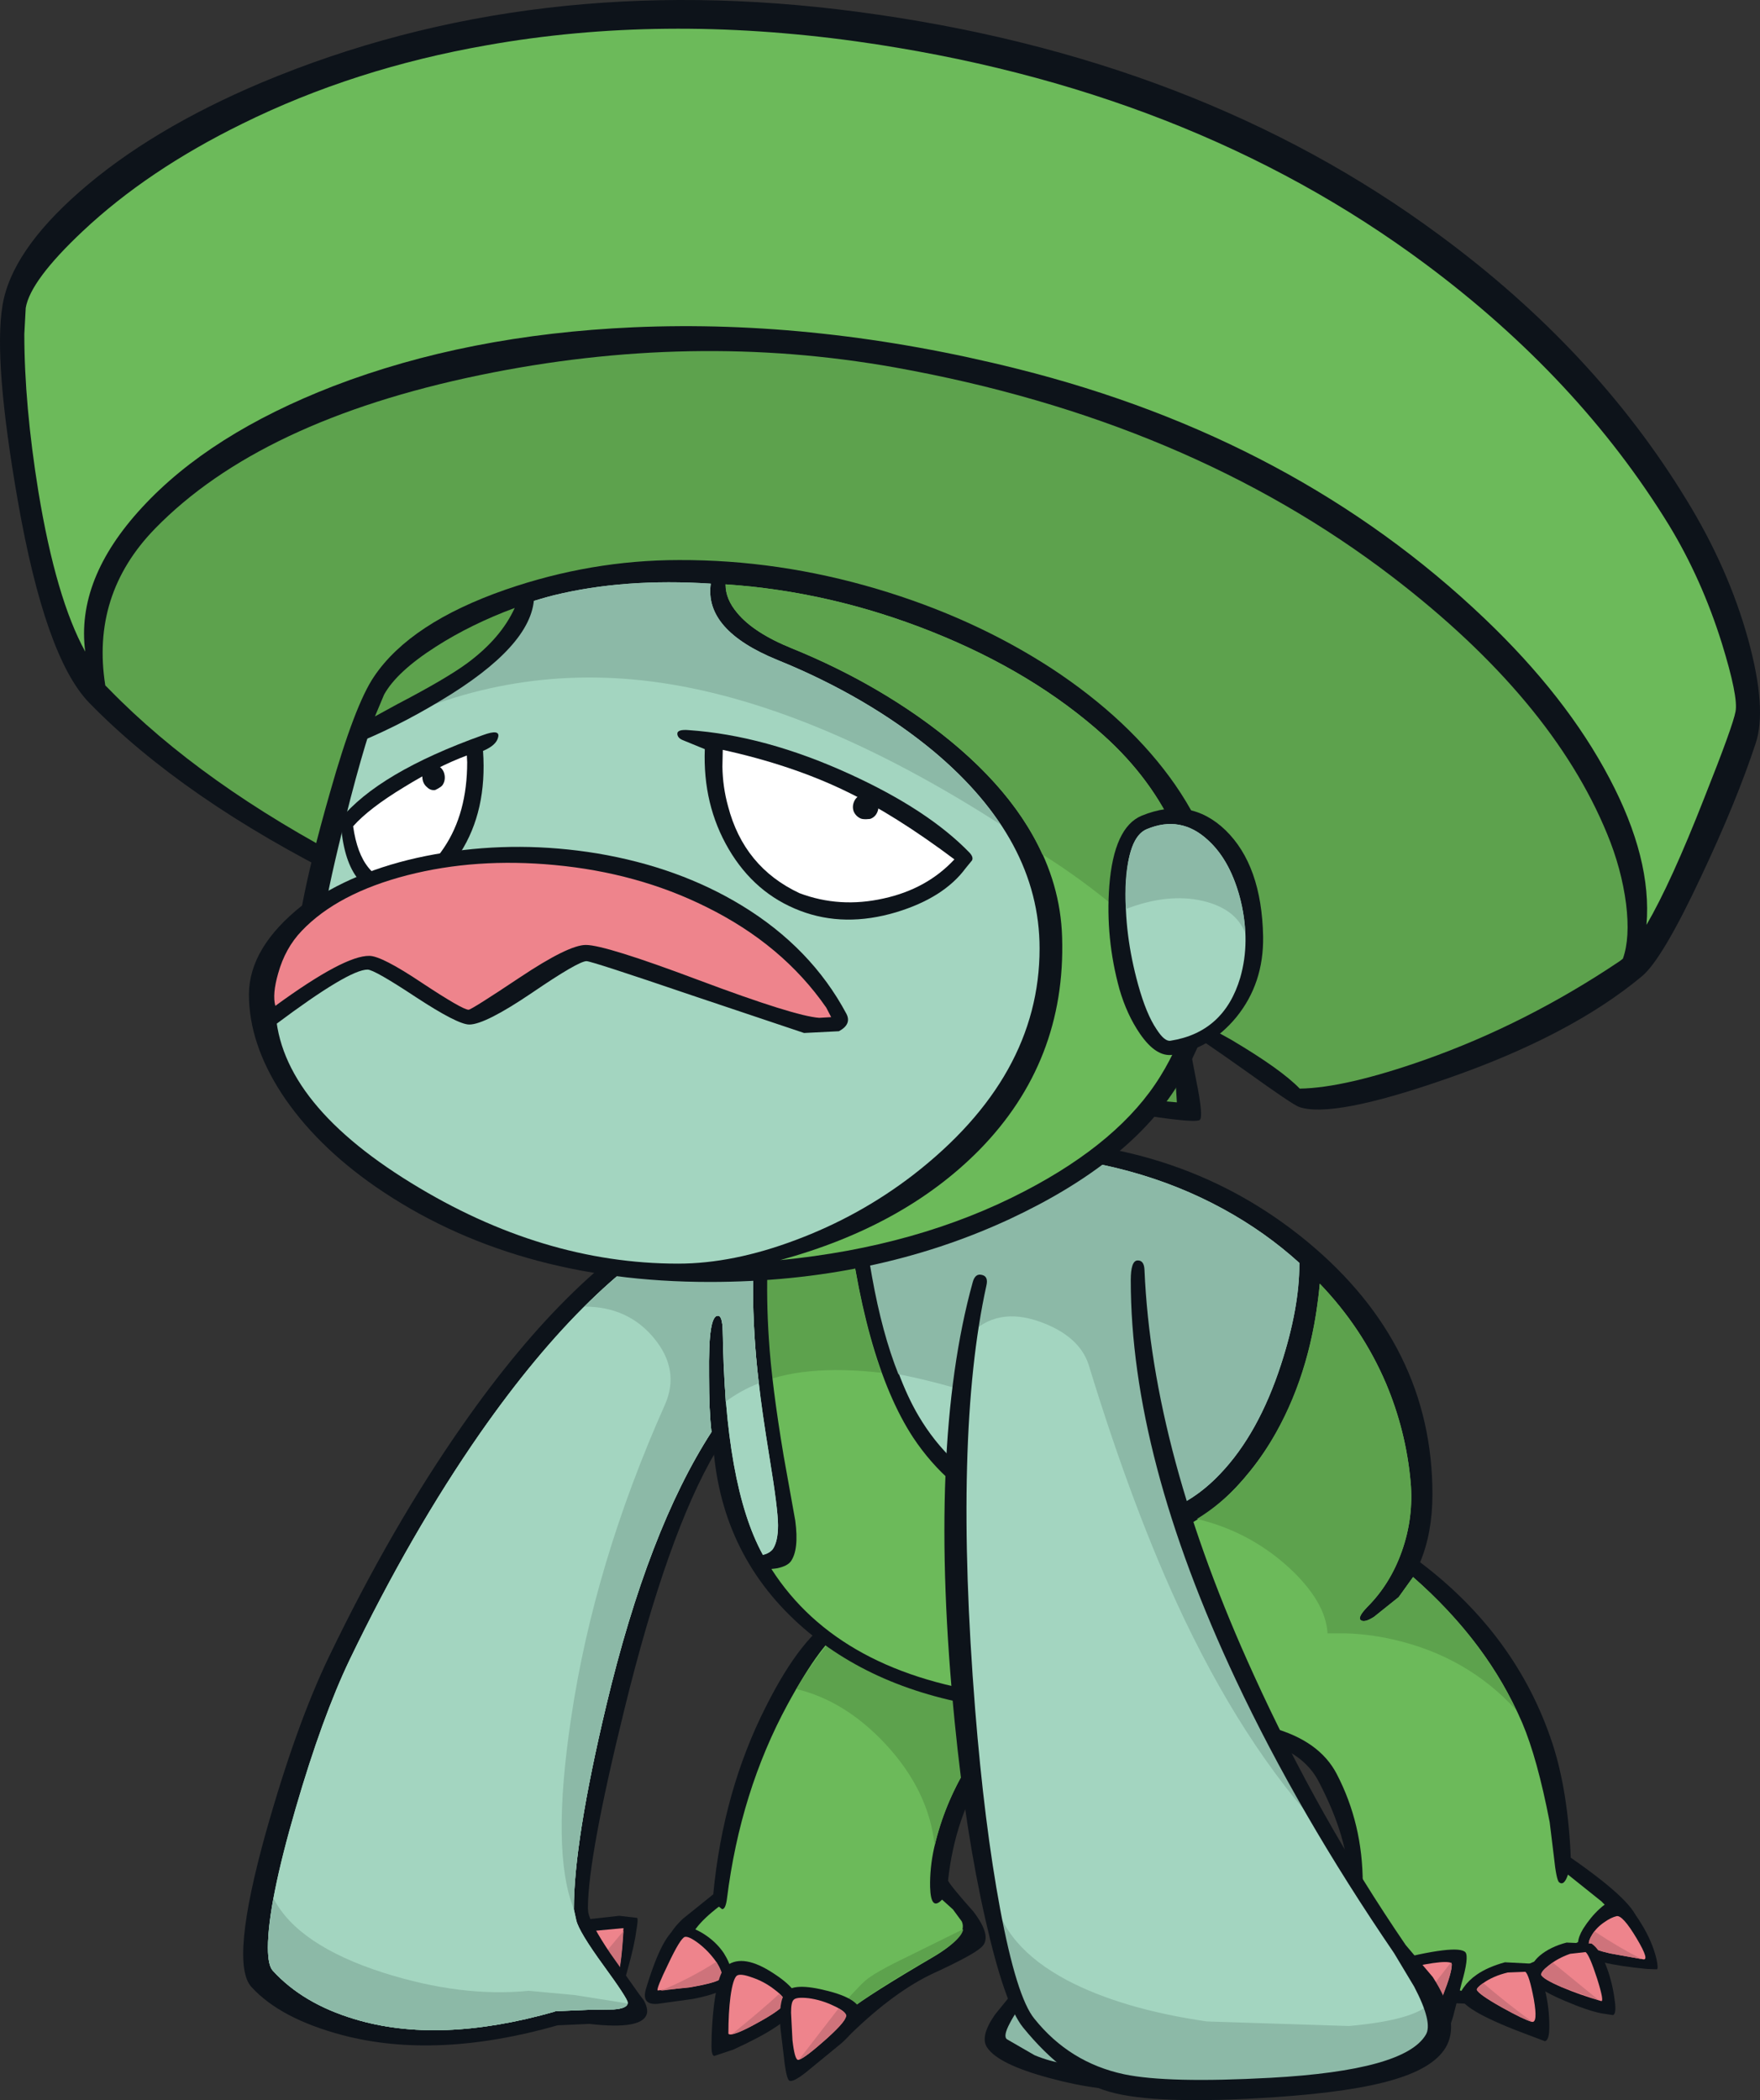 <?xml version="1.0" encoding="UTF-8"?>
<svg version="1.1" viewBox="0 0 249.98 298.2" xmlns="http://www.w3.org/2000/svg">
 <rect x="0" y="0" width="249.98" height="298.2" fill="#333333" stroke="none"/>
 <g transform="translate(.106 .072)">
  <path d="m87.85 271.95 2.55 0.3q0.15 0.2-0.1 1.65-0.3 2.25-1.2 5.45-0.85 3.3-1.2 3.35-0.75 0.3-2.15-0.65-1.95-1.25-3.7-3.45-2.05-2.6-2.25-4.85l-0.1-0.75 3.25-0.5 4.9-0.55" fill="#0d131a"/>
  <path d="m88.45 273.7q-0.4 6.35-1.05 7.5-1.05-0.25-3.05-2.3-2.35-2.35-2.9-4.55l7-0.65" fill="#ee848c"/>
  <path d="m87.4 281.2q-1-0.2-3-2.25l4.05-4.85q-0.35 5.85-1.05 7.1" fill="#ce737b"/>
  <path d="m135.25 230.15q13.05 2.55 17.7 5.8 1.75 1.3 1.75 2.55l-0.05 0.3q-0.2 1.6-3.2 2.55-6.75 2.15-11.45 9.55-4.5 7.1-5.45 16.05 0.35 0.75 3.6 4.4 2.75 3.6 1.15 5.05-1.15 1.1-6.8 3.7-5.5 2.55-11.75 8.6-2.2 2.15-14.4-4.95l-11.75-7.55q0-1.65 2.25-3.8l4.35-3.5q1.4-14.7 7.5-26.7 5.1-10.15 10.2-12.9 3.25-1.7 16.35 0.85" fill="#0d131a"/>
  <path d="m150.7 236.95q1.85 0.95 1.95 1.55-0.2 0.45-1.8 0.95-8.8 2.8-14.15 12.25-2.95 5.2-4.15 10.7-0.6 2.75-0.55 5.45 0.1 3.5 1.7 1.8l1.55 1.4 1.25 1.7q0.95 2.1-4.05 5.05-9.15 5.35-12 7.6-1.65 1.35-9.6-1.75-7-2.7-11.7-5.65-1.35-0.9-1.35-1.8-0.1-2.25 4.2-5.55l0.45 0.35q0.5 0.05 0.7-1.5 1.9-15.2 8.6-27.55 4.95-9.1 8.1-10.85 2.3-1.25 13.75 0.85 11.7 2.15 17.1 5" fill="#6cba5a"/>
  <path d="m120.45 285.4q-0.5 0.5-1.9 0.4 2.65-3.2 4.2-4.6 1.25-1.15 6.15-3.5l7.8-3.85q-0.2 1.65-5.3 4.5-7.5 4.3-10.95 7.05" fill="#5da24d"/>
  <path d="m150.7 236.95q1.85 0.95 1.95 1.55-0.2 0.45-1.8 0.95-8.4 2.65-13.7 11.5-3.1 5.15-4.5 11-0.85-7.8-7-14.4-5.75-6.15-12.65-7.8 2.1-3.5 4.2-6.05 1.75-2.1 2.65-2.6 2.3-1.25 13.75 0.85 11.7 2.15 17.1 5" fill="#5da24d"/>
  <path d="m96.25 273.6q1.3-0.45 3.4 0.8 1.9 1.15 3.05 2.85 0.85 1.35 1.1 2.6 0.25 1.35-0.3 1.95-1.1 1.15-5.15 1.95l-5.05 0.7q-2.35 0.2-1.65-2.15 2.4-7.95 4.6-8.7" fill="#0d131a"/>
  <path d="m97.15 274.95q0.55-0.15 1.95 0.9 1.5 1.15 2.6 2.75 0.75 1.25 0.75 1.9l-0.05 0.3q-0.55 0.65-4.75 1.35l-4.35 0.4q-0.2-0.25 1.5-3.75 1.7-3.6 2.35-3.85" fill="#ee848c"/>
  <path d="m101.6 278.5 0.1 0.1q0.75 1.25 0.75 1.9l-0.05 0.3q-0.5 0.55-4 1.2l-4.7 0.6q4.25-1.75 7.9-4.1" fill="#ce737b"/>
  <path d="m103.15 279q2.35-1.7 6.65 1.15 4.3 2.8 3.2 4.8-0.85 1.5-3.25 3-1.9 1.25-5.7 3l-2.7 0.9q-0.4-0.05-0.4-1.35 0-2.85 0.35-5.85 0.6-4.75 1.85-5.65" fill="#0d131a"/>
  <path d="m103.35 288.7q0-3 0.3-5.3 0.35-2.5 0.9-2.95 0.5-0.35 2.15 0.25 1.8 0.6 3.3 1.8 1.4 1.05 1.4 1.75l-0.05 0.1q-0.35 0.9-3.95 2.85-3.6 2-4.05 1.5" fill="#ee848c"/>
  <path d="m111.35 284.35q-0.3 0.75-3.25 2.45t-4.25 1.95q4.35-3.5 6.75-5.75 0.8 0.8 0.8 1.25l-0.05 0.1" fill="#ce737b"/>
  <path d="m111.45 282.9q1-1.6 6.15-0.25 5.2 1.35 4.45 3.75-0.5 1.75-2.65 3.65l-5 4.1q-1.9 1.5-2.4 1.2-0.35-0.2-0.65-2.35l-0.6-5.05q-0.3-3.9 0.7-5.05" fill="#0d131a"/>
  <path d="m114.75 283.65q1.85 0.25 3.6 1.1 1.75 0.8 1.75 1.45l-0.05 0.05q-0.15 0.9-3.25 3.6t-3.6 2.55q-0.45-0.15-0.75-2.8l-0.2-3.9q0-1.45 0.35-1.8 0.35-0.45 2.15-0.25" fill="#ee848c"/>
  <path d="m120.05 286.25q-0.15 0.8-2.95 3.3-2.7 2.45-3.7 2.8l5.6-7.25q1.1 0.65 1.1 1.1l-0.05 0.05" fill="#ce737b"/>
  <path d="m102.55 192.45q1.7-8.25 1.7-13 0-6.1 0.55-10.25l0.1-0.6 0.55-0.2q7-2.6 14.6-4.15l2.1-0.4q11.2-2.15 21.25-2.1 24.65 0 42.2 14.5 17.75 14.7 17.75 35.85 0 5.45-1.75 9.65 13.75 10.4 18.8 25.75 2.2 6.75 2.6 16.2 9.5 6.6 9.5 9.2-4.2 3.45-20.55 10.2l-3.2 1.35-2.5-0.1-4.05-1.85q-3.85-1.9-5.35-2.3l-2.9-0.75-2.85-0.8q-1.15-0.5-1.55-1.3l-0.2-0.9q0-0.65 0.35-1.35 1.75-3.8 1.75-7.8 0-6.25-4.25-14.4-2.15-4.15-7.9-5.7-3.8-1.1-16.45-2.3l-22.2-2.5q-16.7-2.35-27.25-11.85-11.4-10.3-12.25-26.15-0.25-4.25 1.4-11.95" fill="#0d131a"/>
  <path d="m187.35 182.2q6.05 6.3 9.4 14.15 2.85 6.75 3.5 14 0.45 5.05-1.25 9.85-1.65 4.65-4.9 7.9-1.4 1.45-0.95 1.85 0.5 0.45 1.9-0.45l3.5-2.8 2.05-2.85q10.6 9.3 15.5 20.7 2.15 5.05 3.9 14.1l0.6 4.9q0.35 3.35 0.75 3.65 0.7 0.55 1.25-1.1l4.75 3.8q1.9 1.85 2.25 2.75-1.45 1.55-18.4 8.6l-3.3 1.4q-0.55 0.15-4.8-1.9-3.9-2-5.7-2.5l-2.95-0.75q-2.9-0.65-3.1-1.05l0.15-0.5q1.95-4.05 1.95-8.6 0-8.45-3.7-15.55-2.45-4.7-9.15-6.55-4.05-1.05-17.6-2.35l-22.1-2.5q-22.8-3.25-32-18.6l0.1-1.5-0.9-11.6q-1.85-19.2-1.85-29.25 0-5.4 0.5-9.35 6.2-2.25 13.45-3.8l-0.35 2.75q2.5 23.95 9.75 35 9.75 14.65 31.2 14.4 9-0.1 16.65-9.65 8.4-10.4 9.9-26.6" fill="#6cba5a"/>
  <path d="m107.05 196.6q-0.8-10.15-0.8-17.15 0-5.4 0.5-9.35 6.2-2.25 13.45-3.8l-0.35 2.75q1.75 16.35 5.25 25.8-11.3-1.3-18.05 1.75" fill="#5da24d"/>
  <path d="m187.35 182.2q6.05 6.3 9.4 14.15 2.85 6.75 3.5 14 0.45 5.05-1.25 9.85-1.65 4.65-4.9 7.9-1.4 1.45-0.95 1.85 0.5 0.45 1.9-0.45l3.5-2.8 2.05-2.85q9.9 8.7 14.65 18.9-6.95-7.65-17.55-10.05-3.35-0.75-6.6-0.85h-2.65q-0.25-4.55-5.6-9.45-5.6-5.05-12.95-6.8 6.65-4.05 11.25-12.3 5.1-9.15 6.2-21.1" fill="#5da24d"/>
  <path d="m108.6 167.25 1.55-0.6-0.25 1.7q-1.55 10.6-0.8 21.7 0.4 6.45 2.1 16.6l1.65 9.2q0.55 4.15-0.65 5.8-0.5 0.65-1.9 0.95l-2.4 0.3-2.85-6.1q-2.95-6.9-3.5-10.75-6.8 11.5-12.95 36.5-5.2 21.1-5.2 28.3l0.05 0.65q0.35 1.65 3.1 5.75l4.1 5.8 0.65 0.85q0.6 1.05 0.5 1.8-0.4 2.5-8.2 1.6l-4.5 0.2q-17.2 4.9-30.55 1.4-8.85-2.35-12.95-6.85-3.1-3.4 2.05-21.9 4.35-15.45 9.05-25.15 8.85-18.35 18.85-32.65 15.85-22.7 31.55-30.55 2.6-1.35 11.5-4.55" fill="#0d131a"/>
  <path d="m102.55 188.95q-0.05-2.25-0.7-2.2-0.7 0-1 2.05-0.3 1.85-0.25 6.55 0 4.95 0.35 7.9-9 13.9-14.95 38.85-4.6 19.3-4.6 28.9l0.35 1.6q0.4 1.65 3.9 6.45 3.35 4.6 3.4 5.2 0.05 0.85-2 1l-3.5 0.05-4.8 0.2-0.05 0.05q-16.5 4.7-28.5 1.05-7.3-2.2-11.55-6.85-0.7-0.75-0.7-3.3 0-6.25 3.95-19.8 3.75-12.9 7.65-21.05 8.7-18.05 18.55-32.2 15.65-22.4 30.95-30.1 1.95-0.95 8.7-3.6-0.9 7.05-0.9 13.3 0 6.3 0.8 13.15 0.45 4.05 1.55 10.8 1.2 7.3 1.2 9.55 0 2.3-0.75 3.4-0.5 0.6-1.4 0.8-5.4-9.8-5.7-31.75" fill="#a3d5c0"/>
  <path d="m102.55 188.95q-0.05-2.25-0.7-2.2-0.7 0-1 2.05-0.3 1.85-0.25 6.55 0 4.95 0.35 7.9-9 13.9-14.95 38.85-4.6 19.3-4.6 28.9l0.35 1.6q0.4 1.65 3.9 6.45 3.35 4.6 3.4 5.2 0.05 0.85-2 1l-3.5 0.05-4.8 0.2-0.05 0.05q-16.5 4.7-28.5 1.05-7.3-2.2-11.55-6.85-0.7-0.75-0.7-3.3 0-6.25 3.95-19.8 3.75-12.9 7.65-21.05 8.7-18.05 18.55-32.2 15.65-22.4 30.95-30.1 1.95-0.95 8.7-3.6-0.9 7.05-0.9 13.3 0 6.3 0.8 13.15 0.45 4.05 1.55 10.8 1.2 7.3 1.2 9.55 0 2.3-0.75 3.4-0.5 0.6-1.4 0.8-5.4-9.8-5.7-31.75" fill="#a3d5c0"/>
  <path d="m81.5 283.2 7.55 1.2q-0.15 0.75-2.15 0.85l-3.35 0.05-4.8 0.2-0.05 0.05q-16.5 4.7-28.5 1.05-7.3-2.2-11.55-6.85-0.7-0.75-0.7-3.3t0.8-6.95q3.45 6.65 15.65 10.55 11.05 3.5 20.6 2.55l6.5 0.6" fill="#8cb9a7"/>
  <path d="m107.75 169.7q-0.9 7.05-0.9 13.3 0 6.15 0.8 13.35-2.55 1-4.7 2.6l-0.4-10q-0.05-2.25-0.7-2.2-0.7 0-1 2.05-0.3 1.85-0.25 6.55 0 4.95 0.35 7.9-9 13.9-14.95 38.85-4.6 19.3-4.6 28.9-3.25-8.05-0.4-27.05 3.25-21.95 13.35-44.6 2.15-4.9-1.55-9.4t-9.9-4.5q8.3-8.25 16.15-12.15 1.95-0.95 8.7-3.6" fill="#8cb9a7"/>
  <path d="m181.85 193.65q-3.2 9.85-8.65 15.55-5.85 6.2-13.45 6.25-20.7 0.25-29.4-14.5-6.2-10.5-8.65-35.6 11.9-2.25 23.3-1.55 16.15 0.95 28.65 7.8 5.95 3.25 10.8 7.65v0.15q0 6.25-2.6 14.25" fill="#a3d5c0"/>
  <path d="m184.45 179.4q0 6.25-2.6 14.25-3.2 9.85-8.65 15.55-2.6 2.75-5.6 4.25-8.7-6.85-18.95-11.55t-21.15-6.85q-2.3-5.75-3.75-13.85-1.15-6.35-2.05-15.85 11.9-2.25 23.3-1.55 16.15 0.95 28.65 7.8 5.95 3.25 10.8 7.65v0.15" fill="#8cb9a7"/>
  <path d="m204.4 33.35q22.05 16.25 35 37.5 6 9.75 8.8 19.9 2.7 9.85 1.05 14.75-2.7 8.2-7.7 18.8-5.55 11.85-8.45 14.25-10.15 8.45-27.75 14.55-16.2 5.65-20.95 4-0.95-0.35-7.35-4.95-6.9-4.9-8.6-5.85l1.35 7.05q1.05 5.15 0.5 5.6-1 0.75-20.7-2.85-23.05-4.2-44.45-10.3-65.9-18.7-92.6-46.1-6.25-6.45-10.15-28.8-3.45-19.8-2.15-27.6 1.25-7.65 10.95-16.15 10.1-8.85 25.85-15.5 38.55-16.15 84.6-10.05 48.5 6.4 82.75 31.75" fill="#0d131a"/>
  <path d="m202.4 37.45q21.75 16.2 34.55 37.05 4.65 7.65 7.5 16.75 2.35 7.6 1.95 9.7-0.35 2-4.45 12.3-4.7 12-8.2 18 0.8-9.35-5.25-20.8-6.1-11.6-17.75-22.7-26.8-25.55-66.35-35.45-28.15-7.05-54.55-5.9-23.6 1.05-42.6 8.35-17.55 6.8-27.15 17.2-9.45 10.2-8.1 20.5-4.15-7.55-6.65-22.7-2-12.35-2-22.4l0.2-3.7q0.65-3.9 8.1-10.9 9.2-8.65 22.65-15.25 15.9-7.85 34.75-11.15 24.75-4.4 52.45-0.55 47.25 6.6 80.9 31.65" fill="#6cba5a"/>
  <path d="m228.15 118.3q2.05 4.95 2.7 9.95 0.6 4.85-0.45 7.8l-0.45 0.35q-13.25 8.9-27.65 14-11.35 4-17.8 4.1-2.65-2.75-9.75-6.95l-6.95-3.85-1.6-0.8 0.85 13.55q-7.65-0.55-23.5-3.65-21.5-4.1-41.85-10.15-60-17.85-86.3-44.85l-0.55-0.55q-2.05-12.9 7.05-22.25 14.95-15.35 46.1-21.8 30.15-6.25 59-1.1 41.6 7.45 70.75 29.8 22.55 17.3 30.4 36.4" fill="#5da24d"/>
  <path d="m224.75 273.8q1.05-1.65 2.3-2.8 1.65-1.55 2.8-1.2 1.5 0.5 3.15 3.25 1.55 2.5 2.15 4.95 0.3 1.35 0.1 1.55l-1.4-0.05q-7.85-0.75-9.3-2.3-1.15-1.15 0.2-3.4" fill="#0d131a"/>
  <path d="m225.65 276.2-0.1-0.3q0-0.5 0.5-1.3 0.65-1.05 1.8-1.8 0.85-0.6 1.65-0.8 0.85-0.2 2.85 3.15t0.8 2.95l-4.5-0.8q-2.45-0.55-3-1.1" fill="#ee848c"/>
  <path d="m226.35 274.15q3.4 2.25 6.7 3.95l-4.45-0.8q-2.4-0.55-2.95-1.1l-0.1-0.3q0-0.5 0.5-1.3l0.3-0.45" fill="#ce737b"/>
  <path d="m218.6 277.6q1.5-1.25 3.8-1.85l3.55 0.15q1.25 0.85 2.2 3.5 0.8 2.2 1.1 4.65 0.25 1.8-0.25 2l-1.65-0.25q-1.85-0.35-5.15-1.75-4.15-1.75-4.75-3.05-0.3-0.65-0.15-1.45 0.25-1.05 1.3-1.95" fill="#0d131a"/>
  <path d="m218.8 280.35v-0.05q0-0.45 0.95-1.2 1.3-1.1 3.15-1.75l2.2-0.25q0.55 0.4 1.65 3.8 1.05 3.35 0.55 3.15-3.1-0.9-5.55-1.95-2.65-1.15-2.95-1.75" fill="#ee848c"/>
  <path d="m220.45 278.6 6.55 5.35-5.35-1.9q-2.55-1.1-2.85-1.7v-0.05q0-0.45 0.95-1.2l0.7-0.5" fill="#ce737b"/>
  <path d="m213.65 278.55 3.85 0.2q1.15 1 1.85 3.8 0.6 2.45 0.6 5.1 0 2.05-0.65 2.1l-2.25-0.85q-9.05-3.35-9.75-5.35-0.2-0.5 0.5-1.45 0.7-1 1.85-1.8 1.6-1.1 4-1.75" fill="#0d131a"/>
  <path d="m209.65 282.45q0-0.3 0.85-0.9 1.45-1.05 3.55-1.55l2.5-0.1q0.55 0.45 1.2 3.9 0.6 3.45-0.3 3.2-1.2-0.35-4.25-2.05-3.3-1.85-3.55-2.5" fill="#ee848c"/>
  <path d="m210.55 281.5q3.1 2.65 6.95 5.5h-0.05q-1.2-0.35-4.25-2.05-3.3-1.85-3.55-2.5 0-0.3 0.85-0.9l0.05-0.05" fill="#ce737b"/>
  <path d="m201.7 288q-1.6-1-3.25-3.5-1.8-2.8-2.05-5.2l-0.05-0.65 0.6-0.15q10.05-2.6 11.1-1.35 0.5 0.7-0.55 4.35l-1.2 4.7q-1.05 3.5-1.95 3.8l-1.25-0.75-1.4-1.25" fill="#0d131a"/>
  <path d="m198 279.8q6.85-1.7 8.05-1.15l0.05 0.2q0 1.2-1.25 4.35-1.25 3.1-2 3.7-0.9-0.25-2.5-2.4-1.85-2.45-2.35-4.7" fill="#ee848c"/>
  <path d="m205.95 278.6 0.1 0.05 0.05 0.2q0 1.2-1.25 4.35-1.25 3.1-2 3.7-0.7-0.2-2-1.7l5.1-6.6" fill="#ce737b"/>
  <path d="m144.4 282q1.7-2.2 9.25 1.15 13.35 13.2 8.3 13.5-5.8 0.3-12.95-1.65-7.3-1.95-8.9-4.35-1.05-1.55 1.1-4.65l3.2-3.95v-0.05" fill="#0d131a"/>
  <path d="m150.55 284.05q4.2 1.5 7.55 3.9 3.4 2.45 3 3.7l-0.35 0.75q-0.95 0.6-4.45 0.8-5.25 0.3-9.45-1.45l-3.9-2.25q-0.65-0.4 0.4-2.35 0.85-1.65 2.65-3.9 0.8-0.5 4.55 0.8" fill="#8cb9a7"/>
  <path d="m139.05 182.2q0.5-2 4.2-3.15 3.4-1.1 7.9-1 4.6 0.05 7.6 1.25 3.35 1.35 3.25 3.6-1.1 23.05 16.55 58.6 7.95 15.95 23.05 39.45 4.75 7.35-0.7 10.9-5 3.2-19.8 4.05-15.2 0.85-21.85-0.55-8.05-1.75-13.25-8.15-2.65-3.25-5.3-14.95-2.7-11.85-4.15-27.15-3.65-38 2.5-62.9" fill="#a3d5c0"/>
  <path d="m159.25 295.35q-8.05-1.75-13.25-8.15-1.95-2.4-3.95-9.65-2-7.2-3.6-17.4 1.95 5 2.6 8.75 1.3 7.35 10.4 12.2 7.8 4.1 19.85 5.85l20.2 0.65q9.45-0.85 11.65-3.35l0.1-0.1q2.15 5.6-3.7 8.45-5.35 2.55-18.45 3.3-15.2 0.85-21.85-0.55" fill="#8cb9a7"/>
  <path d="m154.5 193.65q-1.35-4.05-6.9-6.05-6.15-2.2-10.1 1.95l1.55-7.35q0.7-3.4 4.6-5.2 3.5-1.6 8.15-1.35 4.55 0.2 7.45 2.05 3.25 2.05 2.75 5.2-2.5 16.5 7.8 41.1 6.05 14.5 19.9 37.9-12.05-12.1-21.65-32.2-7.1-14.95-13.55-36.05" fill="#8cb9a7"/>
  <path d="m138.05 182q0.35-1.3 1.3-1.05 0.95 0.2 0.65 1.5-4.7 21.3-1.6 60.2 1.3 16.25 3.55 28.35 2.35 12.5 4.85 15.55 5 6.25 12.75 7.9 6.2 1.3 20.85 0.5 19-1.05 22-6.1 1.05-1.7-1.65-6.85l-2.85-4.75q-13.55-19.85-22.45-38.75-14.95-31.8-14.95-56.8 0-2.75 0.95-2.8t1 1.35q1.1 25.95 15.5 57.45 9.2 20.25 21.6 38.4l3.85 4.55q3.85 6 2 9.7-1.6 3.1-7.5 4.85-5.8 1.75-16.9 2.5-17.05 1.15-23.65-0.8-6.2-1.8-12.15-9.1-2.6-3.2-5.35-15.35-2.8-12.3-4.35-27.95-3.9-39.2 2.55-62.5" fill="#0d131a"/>
  <path d="m166.8 111.35q6.7 9.7 6.85 19.9 0.05 6.05-1.7 12.1-1.7 5.6-4.75 10.6-6.85 11.1-23.85 19.05-19.25 8.95-42.65 8.95-27.9 0-47.5-13.55-8.5-5.9-13.3-13.2-4.65-7.15-4.65-14.1 0.05-6.65 7.55-12.6 1.2-6.4 3.95-16 3.55-12.55 6.3-16.55 5.15-7.6 18.65-12.3 12.15-4.2 24.65-4.2 14.1-0.05 28.1 4.1 13.65 4.05 24.75 11.25 11.2 7.35 17.6 16.55" fill="#0d131a"/>
  <path d="m100.85 82.8q-0.95 6.6 9.5 10.85 12.8 5.2 22.15 12.95 15.05 12.6 15.05 28 0 18.25-17.95 32.15-7.6 5.85-16.7 9.25-8.9 3.35-16.7 3.35-19.3 0-37.9-11.45-19.3-11.85-19.3-25.4 0-4.1 2.1-7.85 1.8-3.2 4.6-5.25l0.3-0.25 0.1-0.4q1-5.55 3.6-15.55 3.05-11.65 4.75-14.65 2.2-3.95 9.9-8.3 7.1-4 14.2-5.8 10-2.45 22.3-1.65" fill="#a3d5c0"/>
  <path d="m100.85 82.8q-0.95 6.6 9.5 10.85 7.95 3.2 15.15 7.85 10.9 7.05 16.5 15.5-27.1-17.4-49.5-20.3-21.1-2.7-40.15 7.3 1.35-4.15 2.1-5.45 2.2-3.95 9.9-8.3 7.1-4 14.2-5.8 10-2.45 22.3-1.65" fill="#8cb9a7"/>
  <path d="m74.3 84.55 1.45 0.25q-0.3 6.85-13.25 14.6-6.45 3.9-12.85 6.4l0.8-2.35q0.55-1.75 1.75-3.6l1.6-2.25q2.2-3.95 8.35-7.65 5.2-3.05 12.15-5.4" fill="#0d131a"/>
  <path d="m73 86.25q-1.95 4.3-6.75 7.85-3 2.2-9.9 5.8l-3.2 1.75 1.3-3.1q1.8-3.25 7.35-6.8 5-3.2 11.2-5.5" fill="#5da24d"/>
  <path d="m170.1 133.3q0 10.75-5.4 19.45-5.7 9.25-19.25 16.3-15.15 7.9-34.75 9.8 17.6-4.8 28.3-15.65 12.3-12.55 11.75-30.2-0.45-15.15-15.85-27.85-9.6-7.9-22.5-13.15-5.45-2.2-7.8-5.05-1.65-1.95-1.65-4v-0.05q14.95 1 29.35 6.75t24.35 14.7q6.9 6.2 10.35 14.05 3.1 7.15 3.1 14.9" fill="#6cba5a"/>
  <path d="m167 118.4q3.1 7.15 3.1 14.9 0 2.7-0.5 6.05-10.75-11.3-21.65-18.1-4.8-10.6-17.6-19.55-8.25-5.75-17.95-9.7-5.45-2.2-7.8-5.05-1.65-1.95-1.65-4v-0.05q14.95 1 29.35 6.75t24.35 14.7q6.9 6.2 10.35 14.05" fill="#5da24d"/>
  <path d="m68.5 104.3q2.45-0.9 2.15 0.3-0.25 1.15-2.15 1.95 0.6 8.5-3.25 14.5-3.55 5.45-8.6 5.95-7.15 0.6-8.25-9.05l-0.2-1.65q5.45-6.7 20.3-12" fill="#0d131a"/>
  <path d="m66.2 107.2 0.05 0.95q0 7.25-3.3 12.15-2.85 4.3-6.5 4.7-2.5 0.25-4.2-1.85-1.65-2-2.2-5.9 2.25-2.55 7.3-5.6 4.8-2.95 8.85-4.45" fill="#fff"/>
  <path d="m137.6 121q0.6 0.65 0.35 1.1l-0.9 1.1q-3.1 4.2-9.85 6.25-7.35 2.2-13.65-0.2-6.45-2.45-10.15-8.75t-3.4-14.2l-3.05-1.25q-0.8-0.3-0.85-0.9-0.05-0.7 1.65-0.55 10.8 0.75 22.75 6.2 11.2 5.1 17.1 11.2" fill="#0d131a"/>
  <path d="m125.4 127.5q-6.25 1.4-11.95-0.75-7.9-3.7-10.15-12.35-0.75-2.7-0.8-5.6l0.05-2.4q9.8 2.15 17.45 5.85 7.05 3.4 15.45 9.7-3.9 4.2-10.05 5.55" fill="#fff"/>
  <path d="m162.05 115.75q6.85-2.8 11.9 2.05 5.15 5 5.35 15.1 0.1 6.65-3.8 11.45-3.7 4.5-9.05 5.35-2.35 0.35-4.65-3-1.85-2.7-2.9-6.3-2-7.25-1.45-14.65 0.65-8.35 4.6-10" fill="#0d131a"/>
  <path d="m164.15 146.05q-1.45-2.15-2.6-6.3-2-7.25-1.75-13.9 0.25-7.1 3-8.2 4.8-2 8.65 1.55 3.35 3.05 4.7 8.8 1.35 5.7-0.1 10.75-2.3 7.75-9.9 8.95-0.85 0.15-2-1.65" fill="#a3d5c0"/>
  <path d="m162.8 117.65q4.8-2 8.65 1.55 2.35 2.1 3.75 5.75 1.4 3.5 1.55 7.45-1.35-3.45-6-4.55-4.95-1.15-10.95 1.15-0.25-4.45 0.5-7.45 0.75-3.2 2.5-3.9" fill="#8cb9a7"/>
  <path d="m44.8 127.45q7.45-4.75 18.2-6.45 10.7-1.7 21.7 0.1 11.6 1.95 20.55 7.4 9.85 6 14.85 15.35 0.8 1.5-1.05 2.5l-4.95 0.25-15.95-5.35q-14.25-4.85-14.95-4.85-1.15 0-7.75 4.5-6.65 4.5-8.9 4.5-1.65 0-7.6-3.9-5.9-3.9-6.85-3.9-2.65 0-13 7.75-1.85-3.05-0.75-6.85 0.9-3.15 3.4-7.1 2.15-3.35 3.05-3.95" fill="#0d131a"/>
  <path d="m78.65 122.75q11.8 1.1 21.55 5.95 10.85 5.35 17.05 14.3l0.7 1.35-1.7 0.1q-3.5-0.25-17.1-5.35-13.3-5-16.05-5-2.45 0-9.35 4.6t-7.3 4.6q-0.85 0-6.6-3.8-5.75-3.85-7.5-3.85-3.55-0.05-13.35 7.1-0.45-1.65 0.4-4.6 1-3.6 3.35-6.05 5.1-5.35 15-7.9 9.75-2.5 20.9-1.45" fill="#ee848c"/>
  <path d="m61.7 112.1c-0.433 0.067-0.817-0.067-1.15-0.4-0.367-0.3-0.583-0.7-0.65-1.2-0.067-0.5 0.033-0.95 0.3-1.35 0.267-0.367 0.617-0.583 1.05-0.65 0.433-0.067 0.817 0.05 1.15 0.35 0.367 0.3 0.583 0.7 0.65 1.2 0.067 0.5-0.039 0.97-0.3 1.35-0.238 0.347-1.05 0.7-1.05 0.7" fill="#0d131a"/>
  <path d="m123.5 116.2s-0.937 0.13-1.35-0.05c-0.432-0.188-0.8-0.533-1-1-0.167-0.467-0.15-0.933 0.05-1.4s0.533-0.783 1-0.95l1.4 0.05c0.467 0.2 0.783 0.533 0.95 1s0.15 0.933-0.05 1.4-0.533 0.783-1 0.95" fill="#0d131a"/>
 </g>
</svg>
